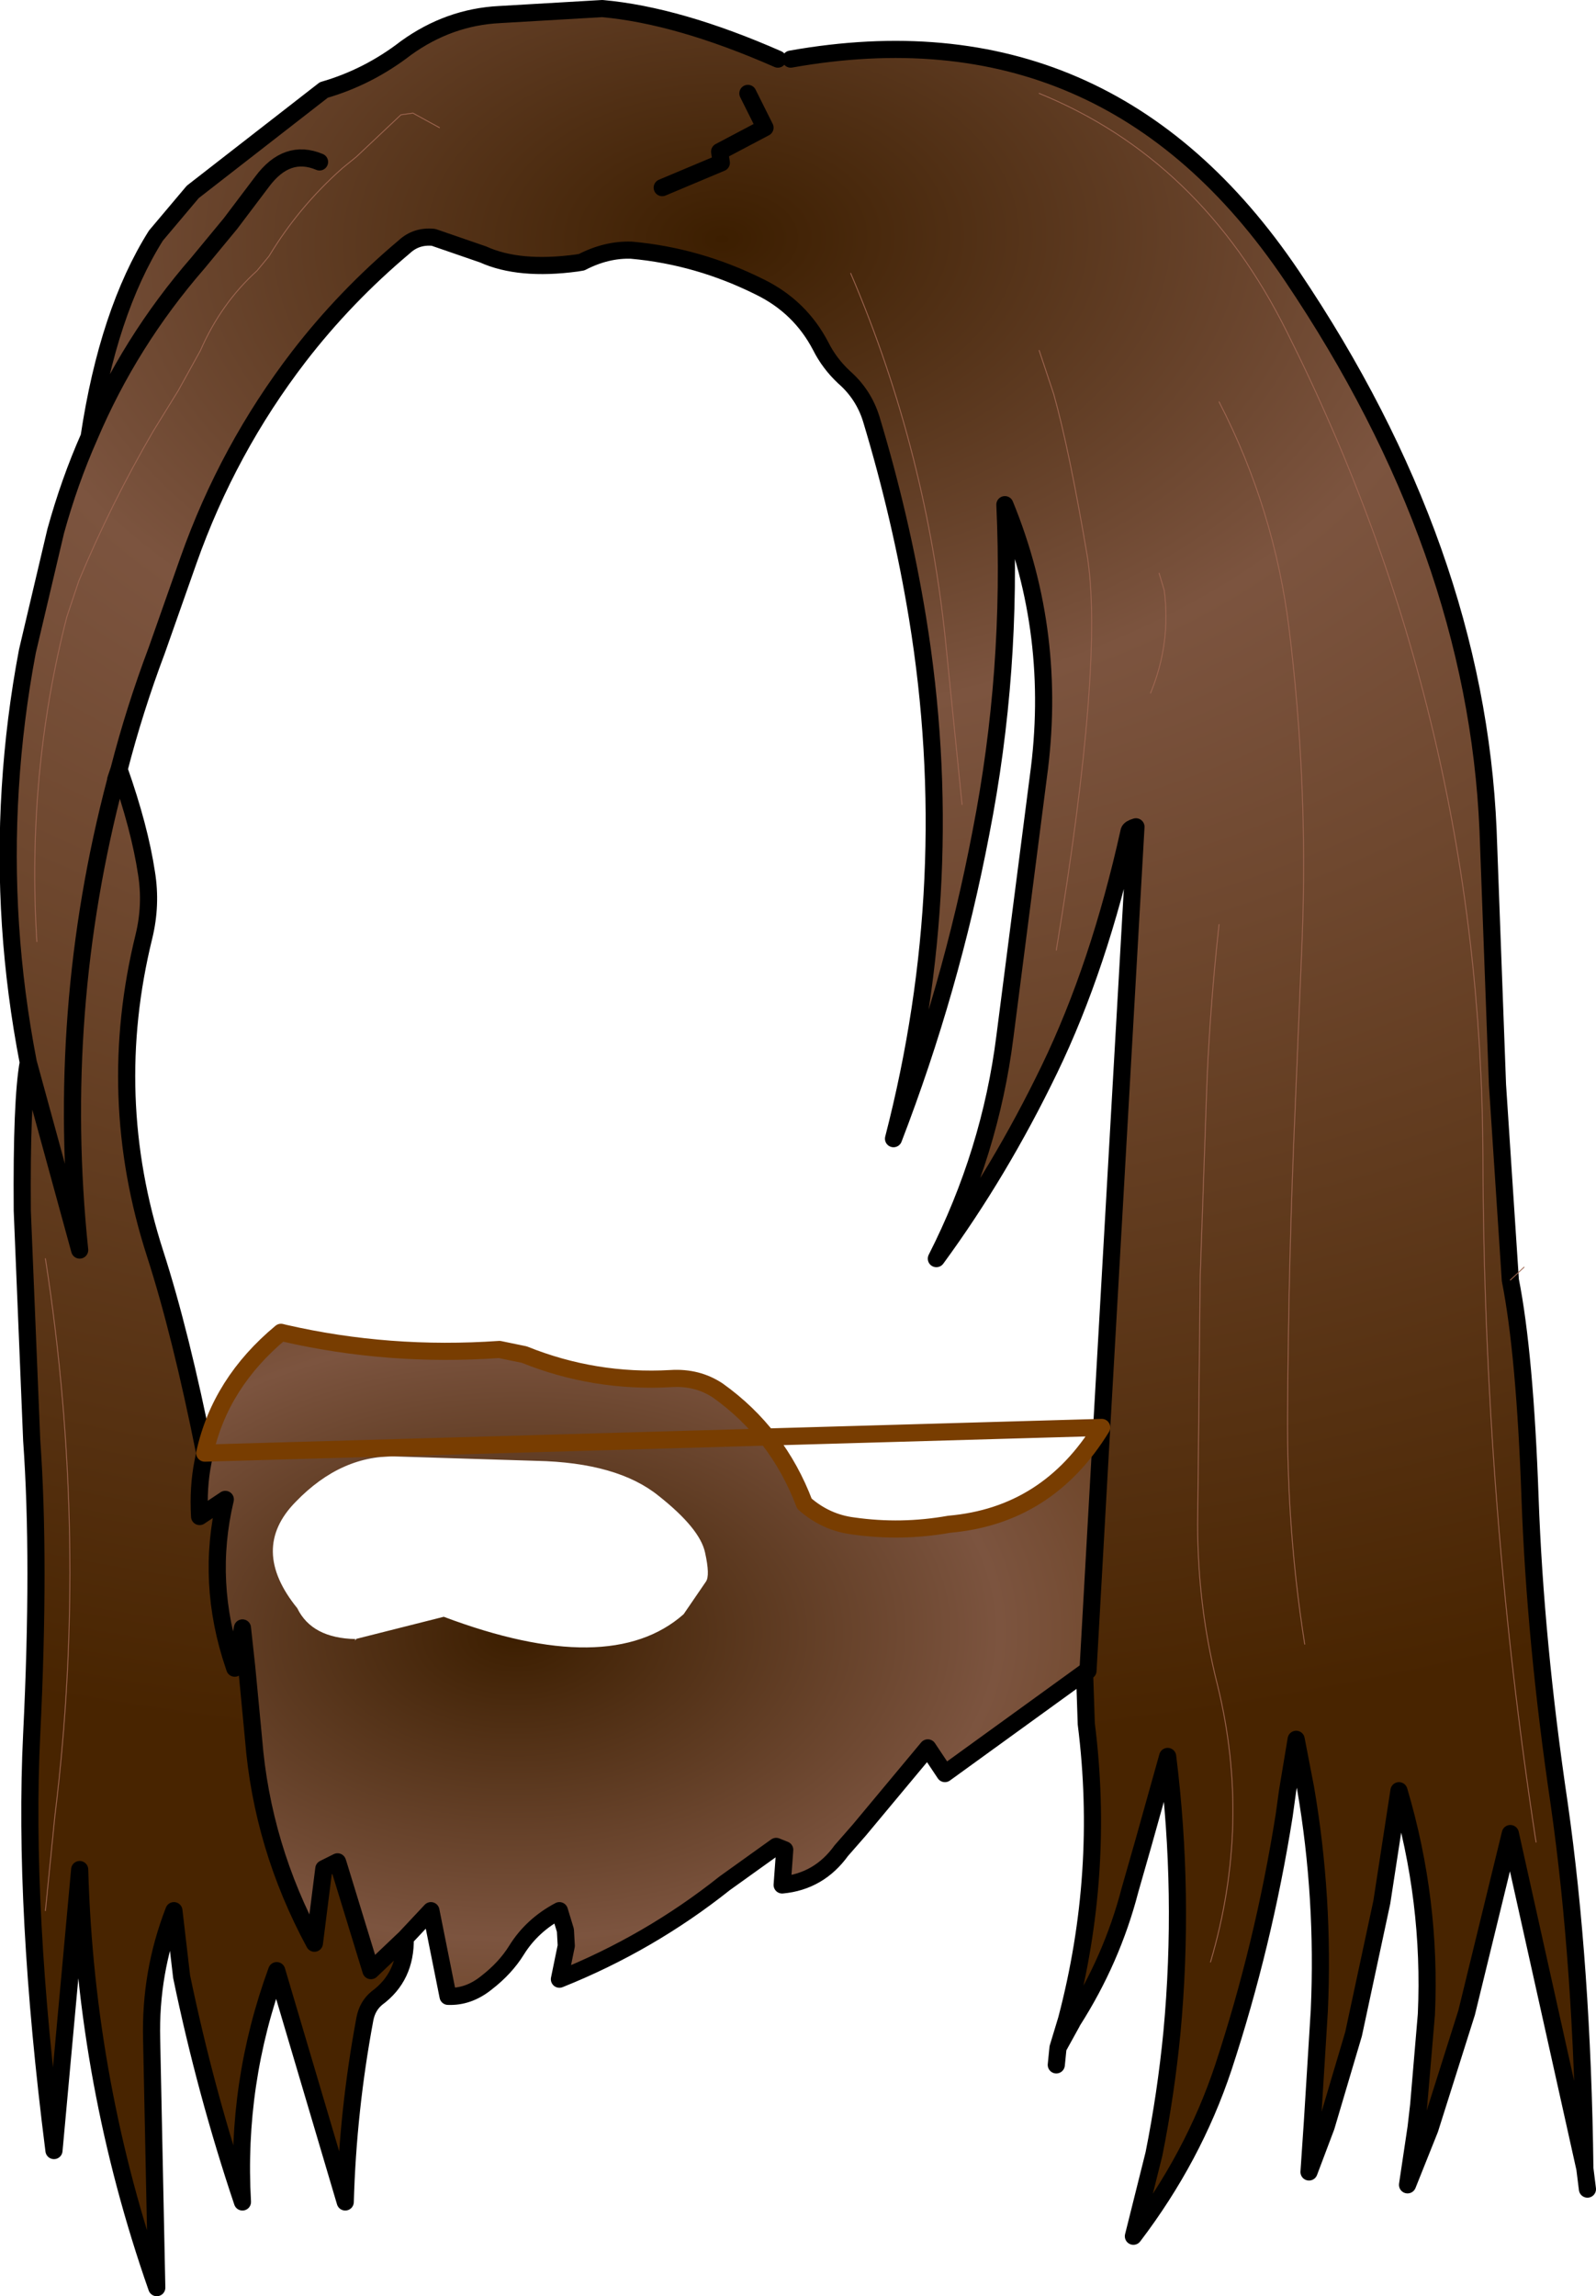 <?xml version="1.0" encoding="UTF-8" standalone="no"?>
<svg xmlns:xlink="http://www.w3.org/1999/xlink" height="134.0px" width="93.15px" xmlns="http://www.w3.org/2000/svg">
  <g transform="matrix(1.0, 0.0, 0.0, 1.0, 41.15, 45.45)">
    <path d="M23.15 37.85 L25.15 2.8 Q24.8 2.9 24.75 3.05 23.0 10.95 20.1 16.95 17.2 22.95 13.5 28.0 16.65 21.8 17.5 15.05 L19.45 -0.1 Q20.6 -8.45 17.5 -16.0 17.95 -6.3 16.1 3.15 14.35 12.3 11.0 21.0 14.9 5.9 12.4 -9.4 11.45 -15.2 9.7 -21.0 9.25 -22.45 8.1 -23.45 7.25 -24.25 6.75 -25.25 5.55 -27.55 3.2 -28.7 -0.4 -30.5 -4.3 -30.85 -5.75 -30.9 -7.2 -30.15 L-7.5 -30.1 Q-10.85 -29.65 -12.95 -30.6 L-15.85 -31.6 Q-16.85 -31.7 -17.55 -31.05 -21.0 -28.15 -23.7 -24.65 -27.85 -19.25 -30.15 -12.75 L-32.0 -7.5 Q-33.3 -4.05 -34.2 -0.55 -33.0 2.85 -32.6 5.5 -32.3 7.35 -32.75 9.2 -35.05 18.55 -32.1 27.7 -30.6 32.35 -29.2 39.35 L-29.3 39.85 Q-29.6 41.35 -29.5 43.05 L-28.0 42.05 Q-29.15 46.9 -27.5 51.75 L-27.45 51.9 -27.4 51.7 -26.75 51.85 -26.35 56.05 Q-25.85 62.3 -22.8 67.95 L-22.25 63.6 -21.4 63.35 -19.5 69.55 -17.5 67.65 Q-17.45 69.9 -19.15 71.15 -19.7 71.6 -19.85 72.35 -20.85 77.7 -21.0 83.05 L-25.0 69.55 Q-27.4 76.1 -27.0 83.05 -29.15 76.65 -30.55 69.9 L-31.0 66.05 Q-32.4 69.65 -32.3 73.55 L-32.0 88.05 Q-36.15 76.2 -36.5 63.65 L-38.0 80.05 Q-39.8 65.9 -39.3 55.75 -38.8 45.6 -39.3 38.6 L-39.85 25.2 Q-39.9 18.75 -39.5 16.55 -41.05 8.55 -40.55 0.55 -40.3 -3.5 -39.55 -7.45 L-37.9 -14.45 Q-37.1 -17.35 -35.95 -19.95 -34.85 -27.25 -32.05 -31.7 L-29.9 -34.25 -22.25 -40.2 Q-19.65 -40.95 -17.45 -42.65 -14.95 -44.45 -12.0 -44.6 L-6.0 -44.95 Q-1.55 -44.55 4.25 -42.0 L5.0 -42.0 Q23.5 -45.3 34.25 -29.35 45.0 -13.4 45.7 3.0 L46.25 17.85 47.0 29.25 Q47.85 33.55 48.15 41.95 48.45 50.35 49.85 59.8 51.2 69.25 51.35 81.1 L47.0 61.55 44.45 72.0 42.3 78.8 41.5 78.7 41.65 77.4 42.1 72.1 Q42.4 65.45 40.5 59.05 L39.5 65.55 37.85 73.25 36.25 78.65 35.45 78.35 35.85 71.9 Q36.15 65.3 35.05 58.9 L34.5 56.05 34.0 59.05 33.8 60.5 Q32.6 68.05 30.25 75.2 28.5 80.45 25.0 85.05 L26.2 80.25 Q26.9 76.75 27.25 73.15 28.0 65.1 27.0 57.05 L25.6 62.05 24.8 64.85 Q23.75 68.9 21.45 72.5 L21.4 72.6 21.1 72.4 Q23.35 63.85 22.25 55.15 L22.15 52.15 22.35 52.05 23.15 37.85 M2.5 -40.0 L3.5 -38.0 0.85 -36.6 0.95 -35.95 -2.5 -34.5 0.95 -35.95 0.85 -36.6 3.5 -38.0 2.5 -40.0 M-22.5 -36.0 Q-24.4 -36.8 -25.85 -34.85 L-27.7 -32.4 -29.6 -30.1 Q-33.6 -25.5 -35.95 -19.95 -33.6 -25.5 -29.6 -30.1 L-27.7 -32.4 -25.85 -34.85 Q-24.4 -36.8 -22.5 -36.0 M19.5 -40.0 Q28.95 -36.15 33.95 -26.1 45.3 -3.5 45.4 22.0 45.45 42.2 48.5 62.05 45.45 42.2 45.4 22.0 45.3 -3.5 33.95 -26.1 28.95 -36.15 19.5 -40.0 M26.5 -12.0 L26.8 -11.0 Q27.2 -7.9 26.0 -5.0 27.2 -7.9 26.8 -11.0 L26.5 -12.0 M19.5 -25.0 L20.35 -22.45 Q21.25 -19.25 22.3 -13.05 23.3 -6.9 20.5 10.0 23.3 -6.9 22.3 -13.05 21.25 -19.25 20.35 -22.45 L19.5 -25.0 M30.0 -22.0 Q33.25 -15.7 34.1 -8.65 35.2 0.35 34.85 9.35 L34.45 19.0 Q34.05 28.0 34.0 37.0 33.95 43.9 35.0 50.5 33.95 43.9 34.0 37.0 34.05 28.0 34.45 19.0 L34.85 9.35 Q35.2 0.35 34.1 -8.65 33.25 -15.7 30.0 -22.0 M15.0 1.5 L14.1 -7.4 Q13.0 -19.0 8.5 -29.5 13.0 -19.0 14.1 -7.4 L15.0 1.5 M30.0 8.5 Q29.5 13.0 29.3 17.5 L28.9 29.0 28.75 43.5 Q28.75 48.3 29.9 52.85 31.9 60.95 29.5 69.05 31.9 60.95 29.9 52.85 28.75 48.3 28.75 43.5 L28.9 29.0 29.3 17.5 Q29.5 13.0 30.0 8.5 M-15.5 -38.0 L-17.05 -38.85 -17.75 -38.75 -20.35 -36.3 -21.15 -35.65 Q-23.7 -33.4 -25.45 -30.5 L-26.15 -29.65 Q-28.25 -27.75 -29.45 -25.0 L-30.75 -22.65 -32.2 -20.3 Q-34.65 -16.1 -36.55 -11.55 L-37.25 -9.45 Q-39.6 -0.3 -39.0 9.5 -39.6 -0.3 -37.25 -9.45 L-36.55 -11.55 Q-34.65 -16.1 -32.2 -20.3 L-30.75 -22.65 -29.45 -25.0 Q-28.25 -27.75 -26.15 -29.65 L-25.45 -30.5 Q-23.7 -33.4 -21.15 -35.65 L-20.35 -36.3 -17.75 -38.75 -17.05 -38.85 -15.5 -38.0 M-39.5 16.55 L-36.5 27.5 Q-37.95 13.55 -34.4 0.1 L-34.4 0.05 -34.2 -0.55 -34.4 0.05 -34.4 0.1 Q-37.95 13.55 -36.5 27.5 L-39.5 16.55 M-38.5 66.05 L-37.95 60.55 Q-35.95 44.35 -38.5 28.0 -35.95 44.35 -37.95 60.55 L-38.5 66.05" fill="url(#gradient0)" fill-rule="evenodd" stroke="none"/>
    <path d="M-29.2 39.35 Q-28.3 35.25 -24.75 32.3 L-24.55 32.35 Q-18.45 33.75 -12.0 33.3 L-10.55 33.6 Q-6.45 35.25 -2.0 35.0 -0.45 34.9 0.75 35.7 4.25 38.2 5.8 42.3 7.05 43.4 8.65 43.6 11.45 44.0 14.25 43.5 20.0 43.0 23.15 37.85 L22.35 52.05 22.15 52.15 14.0 58.05 13.0 56.55 9.0 61.35 7.95 62.55 Q6.65 64.35 4.5 64.55 L4.65 62.5 4.15 62.3 1.15 64.45 Q-3.25 67.95 -8.5 70.05 L-8.1 68.1 -8.15 67.2 -8.5 66.05 Q-10.1 66.9 -11.0 68.35 -11.65 69.4 -12.75 70.25 -13.8 71.1 -15.0 71.05 L-16.0 66.05 -17.5 67.65 -19.5 69.55 -21.4 63.35 -21.45 63.2 -22.25 63.6 -22.8 67.95 Q-25.85 62.3 -26.35 56.05 L-26.75 51.85 -27.0 49.55 -27.4 51.7 -27.5 51.75 Q-29.15 46.9 -28.0 42.05 L-29.5 43.05 Q-29.6 41.35 -29.3 39.85 L-29.2 39.35 M0.05 46.85 Q0.3 46.5 0.0 45.15 -0.3 43.75 -2.7 41.85 -5.1 39.9 -9.85 39.8 L-17.9 39.55 Q-21.2 39.4 -23.9 42.2 -26.6 44.95 -23.8 48.4 -22.95 50.15 -20.4 50.2 L-20.45 50.3 -20.35 50.2 -20.4 50.2 -15.25 48.9 Q-5.55 52.55 -1.25 48.75 L0.05 46.85" fill="url(#gradient1)" fill-rule="evenodd" stroke="none"/>
    <path d="M23.15 37.85 L25.15 2.8 Q24.8 2.9 24.75 3.05 23.0 10.95 20.1 16.95 17.2 22.95 13.5 28.0 16.65 21.8 17.5 15.05 L19.45 -0.1 Q20.6 -8.45 17.5 -16.0 17.95 -6.3 16.1 3.15 14.35 12.3 11.0 21.0 14.9 5.9 12.4 -9.4 11.45 -15.2 9.7 -21.0 9.25 -22.45 8.1 -23.45 7.25 -24.25 6.75 -25.25 5.55 -27.55 3.2 -28.7 -0.4 -30.5 -4.3 -30.85 -5.75 -30.9 -7.2 -30.15 L-7.5 -30.1 Q-10.85 -29.65 -12.95 -30.6 L-15.85 -31.6 Q-16.85 -31.7 -17.55 -31.05 -21.0 -28.15 -23.7 -24.65 -27.85 -19.25 -30.15 -12.75 L-32.0 -7.5 Q-33.3 -4.05 -34.2 -0.55 -33.0 2.85 -32.6 5.5 -32.3 7.35 -32.75 9.2 -35.05 18.55 -32.1 27.7 -30.6 32.35 -29.2 39.35 M23.15 37.85 L22.35 52.05 22.15 52.15 22.25 55.15 Q23.35 63.85 21.1 72.4 L20.6 74.05 21.4 72.6 21.45 72.5 Q23.75 68.9 24.8 64.85 L25.6 62.05 27.0 57.05 Q28.0 65.1 27.25 73.15 26.9 76.75 26.2 80.25 L25.0 85.05 Q28.5 80.45 30.25 75.2 32.6 68.05 33.8 60.5 L34.0 59.05 34.5 56.05 35.05 58.9 Q36.15 65.3 35.85 71.9 L35.45 78.35 M36.25 78.65 L37.85 73.25 39.5 65.55 40.5 59.05 Q42.4 65.45 42.1 72.1 L41.65 77.4 41.5 78.7 M42.3 78.8 L44.45 72.0 47.0 61.55 51.35 81.1 Q51.2 69.25 49.85 59.8 48.45 50.35 48.15 41.95 47.85 33.55 47.0 29.25 L46.25 17.85 45.7 3.0 Q45.0 -13.4 34.25 -29.35 23.5 -45.3 5.0 -42.0 M4.25 -42.0 Q-1.55 -44.55 -6.0 -44.95 L-12.0 -44.6 Q-14.95 -44.45 -17.45 -42.65 -19.65 -40.95 -22.25 -40.2 L-29.9 -34.25 -32.05 -31.7 Q-34.85 -27.25 -35.95 -19.95 -33.6 -25.5 -29.6 -30.1 L-27.7 -32.4 -25.85 -34.85 Q-24.4 -36.8 -22.5 -36.0 M-2.5 -34.5 L0.95 -35.95 0.85 -36.6 3.5 -38.0 2.5 -40.0 M22.15 52.15 L14.0 58.05 13.0 56.55 9.0 61.35 7.95 62.55 Q6.65 64.35 4.5 64.55 L4.65 62.5 4.15 62.3 1.15 64.45 Q-3.25 67.95 -8.5 70.05 L-8.1 68.1 -8.15 67.2 -8.5 66.05 Q-10.1 66.9 -11.0 68.35 -11.65 69.4 -12.75 70.25 -13.8 71.1 -15.0 71.05 L-16.0 66.05 -17.5 67.65 Q-17.45 69.9 -19.15 71.15 -19.7 71.6 -19.85 72.35 -20.85 77.7 -21.0 83.05 L-25.0 69.55 Q-27.4 76.1 -27.0 83.05 -29.15 76.65 -30.55 69.9 L-31.0 66.05 Q-32.4 69.65 -32.3 73.55 L-32.0 88.05 Q-36.15 76.2 -36.5 63.65 L-38.0 80.05 Q-39.8 65.9 -39.3 55.75 -38.8 45.6 -39.3 38.6 L-39.85 25.2 Q-39.9 18.75 -39.5 16.55 -41.05 8.55 -40.55 0.55 -40.3 -3.5 -39.55 -7.45 L-37.9 -14.45 Q-37.1 -17.35 -35.95 -19.95 M36.25 78.65 L35.25 81.3 35.45 78.35 M20.6 74.05 L20.5 75.05 M42.3 78.8 L41.0 82.05 41.5 78.7 M51.35 81.1 L51.5 82.3 M-34.2 -0.55 L-34.4 0.05 -34.4 0.1 Q-37.95 13.55 -36.5 27.5 L-39.5 16.55 M-27.5 51.75 Q-29.15 46.9 -28.0 42.05 L-29.5 43.05 Q-29.6 41.35 -29.3 39.85 L-29.2 39.35 M-17.5 67.65 L-19.5 69.55 -21.4 63.35 -21.45 63.2 -22.25 63.6 -22.8 67.95 Q-25.85 62.3 -26.35 56.05 L-26.75 51.85 M-27.4 51.7 L-27.45 51.9 -27.5 51.75 M-27.4 51.7 L-27.0 49.55 -26.75 51.85" fill="none" stroke="#000000" stroke-linecap="round" stroke-linejoin="round" stroke-width="1.0"/>
    <path d="M35.0 50.5 Q33.95 43.9 34.0 37.0 34.05 28.0 34.45 19.0 L34.85 9.35 Q35.2 0.35 34.1 -8.65 33.25 -15.7 30.0 -22.0 M20.5 10.0 Q23.3 -6.9 22.3 -13.05 21.25 -19.25 20.35 -22.45 L19.5 -25.0 M26.0 -5.0 Q27.2 -7.9 26.8 -11.0 L26.5 -12.0 M48.5 62.05 Q45.45 42.2 45.4 22.0 45.3 -3.5 33.95 -26.1 28.95 -36.15 19.5 -40.0 M47.0 29.25 L47.8 28.5 M29.5 69.05 Q31.9 60.95 29.9 52.85 28.75 48.3 28.75 43.5 L28.9 29.0 29.3 17.5 Q29.5 13.0 30.0 8.5 M-39.0 9.5 Q-39.6 -0.3 -37.25 -9.45 L-36.55 -11.55 Q-34.65 -16.1 -32.2 -20.3 L-30.75 -22.65 -29.45 -25.0 Q-28.25 -27.75 -26.15 -29.65 L-25.45 -30.5 Q-23.7 -33.4 -21.15 -35.65 L-20.35 -36.3 -17.75 -38.75 -17.05 -38.85 -15.5 -38.0 M-38.5 28.0 Q-35.95 44.35 -37.95 60.55 L-38.5 66.05" fill="none" stroke="#a06752" stroke-linecap="round" stroke-linejoin="round" stroke-width="0.05"/>
    <path d="M8.5 -29.5 Q13.0 -19.0 14.1 -7.4 L15.0 1.5" fill="none" stroke="#a06752" stroke-linecap="round" stroke-linejoin="round" stroke-width="0.05"/>
    <path d="M-29.2 39.35 Q-28.3 35.25 -24.75 32.3 L-24.55 32.35 Q-18.45 33.75 -12.0 33.3 L-10.55 33.6 Q-6.45 35.25 -2.0 35.0 -0.45 34.9 0.75 35.7 4.25 38.2 5.8 42.3 7.05 43.4 8.65 43.6 11.45 44.0 14.25 43.5 20.0 43.0 23.15 37.85 Z" fill="none" stroke="#783d01" stroke-linecap="round" stroke-linejoin="round" stroke-width="1.0"/>
  </g>
  <defs>
    <radialGradient cx="0" cy="0" gradientTransform="matrix(0.003, 0.108, -0.167, 0.004, 1.0, -31.5)" gradientUnits="userSpaceOnUse" id="gradient0" r="819.2" spreadMethod="pad">
      <stop offset="0.0" stop-color="#3c1e00"/>
      <stop offset="0.318" stop-color="#7c543f"/>
      <stop offset="1.0" stop-color="#482400"/>
    </radialGradient>
    <radialGradient cx="0" cy="0" gradientTransform="matrix(5.0E-4, 0.042, -0.067, 9.0E-4, -11.0, 50.0)" gradientUnits="userSpaceOnUse" id="gradient1" r="819.2" spreadMethod="pad">
      <stop offset="0.0" stop-color="#3c1e00"/>
      <stop offset="0.514" stop-color="#7c543f"/>
      <stop offset="1.0" stop-color="#552b00"/>
    </radialGradient>
  </defs>
</svg>
